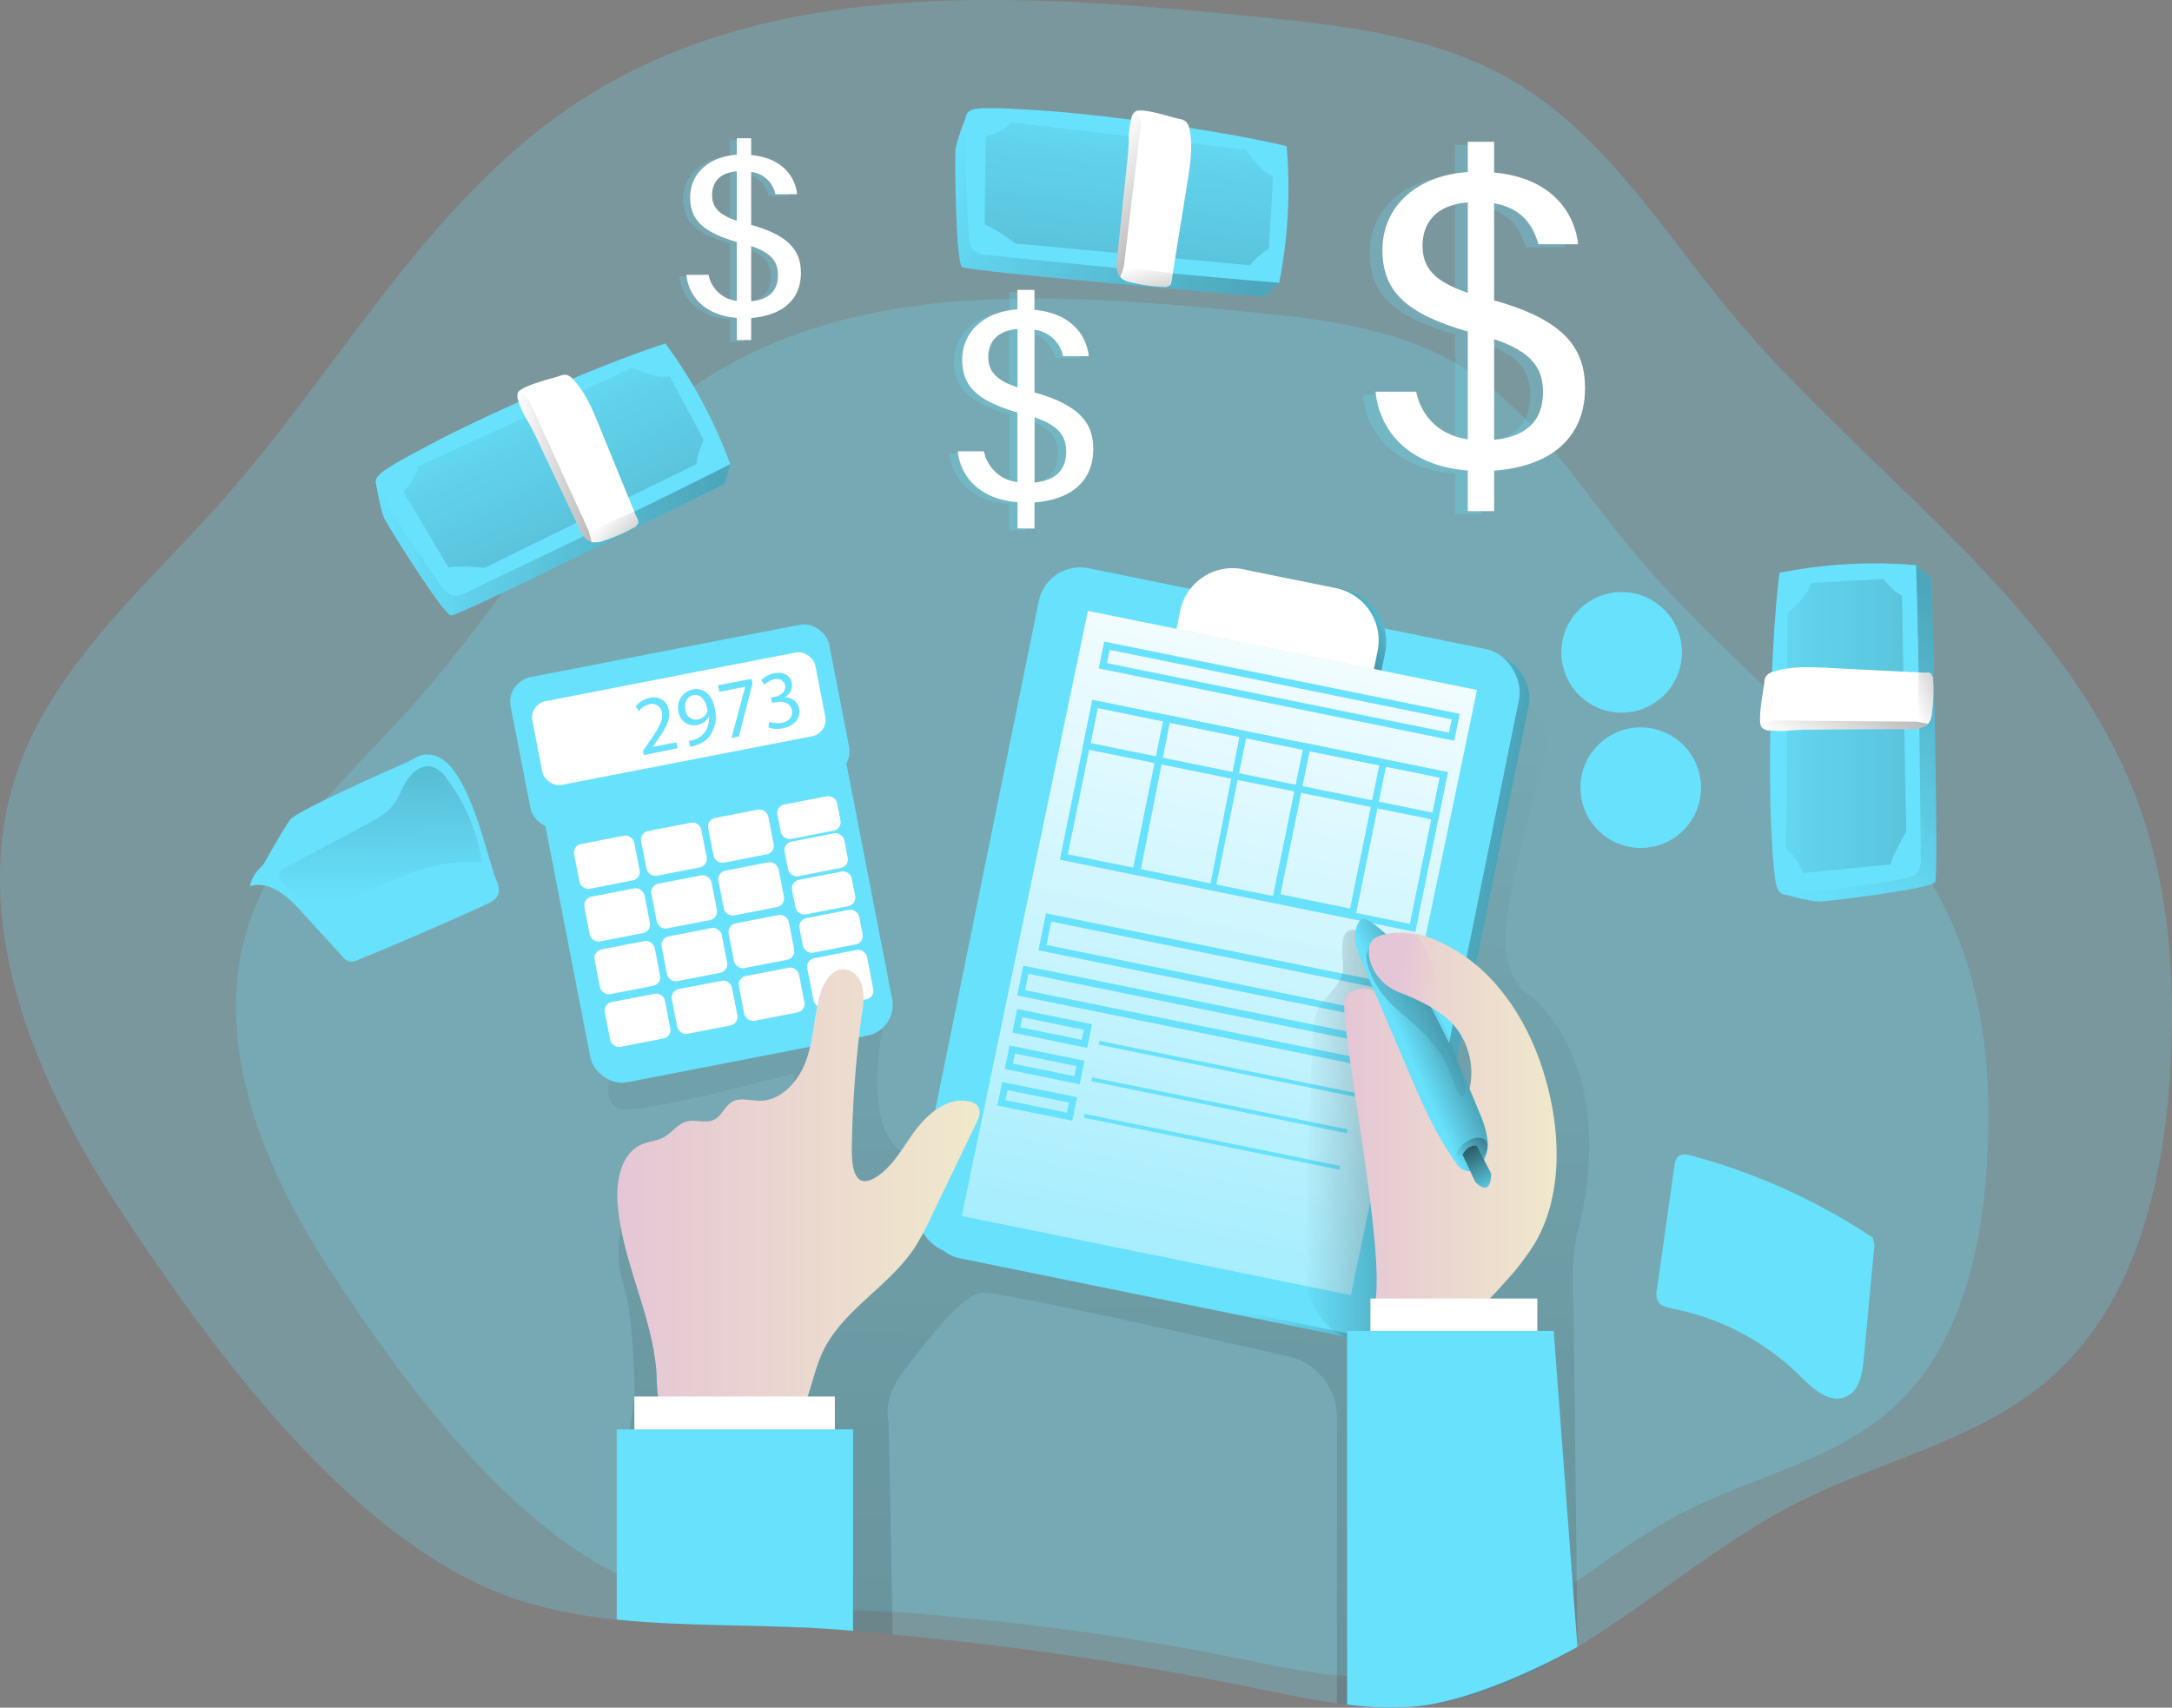 <svg id="Layer_1" data-name="Layer 1" xmlns="http://www.w3.org/2000/svg" xmlns:xlink="http://www.w3.org/1999/xlink" viewBox="0 0 509.06 400.24"><rect x="0" y="0" width="509.06" height="400.24" fill="#808080" stroke="none"/><defs><linearGradient id="linear-gradient" x1="90.82" y1="141.9" x2="173.88" y2="141.9" gradientUnits="userSpaceOnUse"><stop offset="0" stop-color="#010101" stop-opacity="0"/><stop offset="0.95" stop-color="#010101"/></linearGradient><linearGradient id="linear-gradient-2" x1="262.52" y1="173.98" x2="251.46" y2="676.55" xlink:href="#linear-gradient"/><linearGradient id="linear-gradient-3" x1="307.73" y1="242.72" x2="462.56" y2="270.98" gradientTransform="translate(-41.92 62.69) rotate(-11.5)" xlink:href="#linear-gradient"/><linearGradient id="linear-gradient-4" x1="330.55" y1="149.67" x2="287.24" y2="171.33" gradientTransform="translate(-25.69 63.99) rotate(-11.5)" xlink:href="#linear-gradient"/><linearGradient id="linear-gradient-5" x1="246.1" y1="413.19" x2="309.26" y2="111.09" gradientUnits="userSpaceOnUse"><stop offset="0" stop-color="#fff" stop-opacity="0"/><stop offset="0.95" stop-color="#fff"/></linearGradient><linearGradient id="linear-gradient-6" x1="308.28" y1="281.37" x2="331.35" y2="281.37" xlink:href="#linear-gradient"/><linearGradient id="linear-gradient-7" x1="317.81" y1="281.02" x2="367.6" y2="281.02" gradientUnits="userSpaceOnUse"><stop offset="0" stop-color="#e5c6d6"/><stop offset="0.42" stop-color="#ead4d0"/><stop offset="1" stop-color="#f0e9cb"/></linearGradient><linearGradient id="linear-gradient-8" x1="119.46" y1="96.91" x2="159.48" y2="181.98" xlink:href="#linear-gradient"/><linearGradient id="linear-gradient-9" x1="147.37" y1="298.16" x2="232.29" y2="298.16" xlink:href="#linear-gradient-7"/><linearGradient id="linear-gradient-10" x1="332.41" y1="261.42" x2="366.51" y2="246.06" xlink:href="#linear-gradient"/><linearGradient id="linear-gradient-11" x1="343.22" y1="251.07" x2="252.68" y2="284.8" xlink:href="#linear-gradient"/><linearGradient id="linear-gradient-12" x1="234.51" y1="573.16" x2="259.57" y2="561.87" gradientTransform="translate(110.34 -286.32)" xlink:href="#linear-gradient"/><linearGradient id="linear-gradient-13" x1="331.3" y1="243.26" x2="353.11" y2="246.49" xlink:href="#linear-gradient-7"/><linearGradient id="linear-gradient-14" x1="352.42" y1="295.89" x2="343.05" y2="275.69" xlink:href="#linear-gradient"/><linearGradient id="linear-gradient-15" x1="92.05" y1="226.26" x2="91.13" y2="174.65" xlink:href="#linear-gradient"/><linearGradient id="linear-gradient-16" x1="144.41" y1="136.92" x2="152.3" y2="144.81" xlink:href="#linear-gradient"/><linearGradient id="linear-gradient-17" x1="123.84" y1="124.88" x2="141.39" y2="124.88" xlink:href="#linear-gradient"/><linearGradient id="linear-gradient-18" x1="218.33" y1="66.07" x2="301.39" y2="66.07" gradientTransform="translate(70.33 -116.44) rotate(31.36)" xlink:href="#linear-gradient"/><linearGradient id="linear-gradient-19" x1="246.98" y1="21.08" x2="287" y2="106.15" gradientTransform="translate(70.33 -116.44) rotate(31.36)" xlink:href="#linear-gradient"/><linearGradient id="linear-gradient-20" x1="271.93" y1="61.09" x2="279.82" y2="68.98" gradientTransform="translate(70.33 -116.44) rotate(31.36)" xlink:href="#linear-gradient"/><linearGradient id="linear-gradient-21" x1="251.35" y1="49.05" x2="268.9" y2="49.05" gradientTransform="translate(70.33 -116.44) rotate(31.36)" xlink:href="#linear-gradient"/><linearGradient id="linear-gradient-22" x1="453.46" y1="108.57" x2="536.51" y2="108.57" gradientTransform="translate(142.56 595.55) rotate(-64.97)" xlink:href="#linear-gradient"/><linearGradient id="linear-gradient-23" x1="482.06" y1="63.55" x2="522.08" y2="148.62" gradientTransform="translate(142.56 595.55) rotate(-64.97)" xlink:href="#linear-gradient"/><linearGradient id="linear-gradient-24" x1="507.05" y1="103.59" x2="514.94" y2="111.48" gradientTransform="translate(142.56 595.55) rotate(-64.97)" xlink:href="#linear-gradient"/><linearGradient id="linear-gradient-25" x1="486.47" y1="91.55" x2="504.02" y2="91.55" gradientTransform="translate(142.56 595.55) rotate(-64.97)" xlink:href="#linear-gradient"/></defs><title>Revenue 3</title><path d="M511.32,267.39c-1.7,26-8.35,53.64-27.92,70.89-16.66,14.7-39.71,19.28-59.51,29.36-18,9.2-34.2,23.24-51.45,33.75-1.83,1.14-3.7,2.22-5.57,3.27-10.34,5.73-21.17,9.89-33.12,10.77a77.39,77.39,0,0,1-15.29-.49c-.81-.1-1.6-.2-2.42-.36-6.18-.85-12.3-2.16-18.43-3.4a786.35,786.35,0,0,0-85.69-12.7c-3.07-.33-6.18-.59-9.26-.86-1.31-.13-2.59-.22-3.89-.32-14.77-1.15-30.48-.66-45.8-1.84q-2.83-.19-5.69-.49a113.88,113.88,0,0,1-21.21-4c-40-11.95-75-61.08-96.46-94-19.34-29.79-34.27-66.58-23-100.26,8.58-25.53,30.38-43.86,48.22-64,28-31.62,48.6-71,84.08-93.88C184,9.69,242.2,13.88,295.65,19.15c21.44,2.1,43.63,4.45,62.12,15.45,21.38,12.7,34.77,35,50.71,54.14,32.11,38.52,78.09,67.78,95.38,114.85C511.32,223.85,512.69,245.88,511.32,267.39Z" transform="translate(-2.73 -15.38)" fill="#68e1fd" opacity="0.24" style="isolation:isolate"/><path d="M468.39,288.64c-1.37,21-6.73,43.29-22.52,57.2-13.45,11.86-32,15.56-48,23.69-14.55,7.43-27.6,18.76-41.52,27.23-1.47.93-3,1.8-4.48,2.64-8.35,4.63-17.09,8-26.73,8.69a62.1,62.1,0,0,1-12.34-.39c-.66-.08-1.29-.16-1.95-.29-5-.69-9.93-1.75-14.87-2.75a637.37,637.37,0,0,0-69.14-10.25c-2.48-.26-5-.47-7.48-.68-1.05-.11-2.08-.19-3.14-.27-11.91-.92-24.59-.53-36.95-1.48q-2.3-.15-4.59-.39a92.64,92.64,0,0,1-17.12-3.25C125.3,378.7,97,339.06,79.71,312.52c-15.6-24-27.65-53.72-18.54-80.9C68.09,211,85.68,196.23,100.08,180c22.58-25.51,39.22-57.26,67.84-75.74,36.4-23.51,83.33-20.13,126.46-15.88,17.29,1.7,35.2,3.6,50.12,12.47,17.25,10.25,28.05,28.26,40.91,43.68,25.91,31.09,63,54.7,77,92.68C468.39,253.51,469.5,271.29,468.39,288.64Z" transform="translate(-2.73 -15.38)" fill="#68e1fd" opacity="0.24" style="isolation:isolate"/><path d="M90.82,128.31s1,6.68,2.07,8.75,13.71,22.35,15.55,22.58,64.17-30.87,64.17-30.87l1.27-4.61Z" transform="translate(-2.73 -15.38)" fill="#68e1fd"/><path d="M90.82,128.31s1,6.68,2.07,8.75,13.71,22.35,15.55,22.58,64.17-30.87,64.17-30.87l1.27-4.61Z" transform="translate(-2.73 -15.38)" opacity="0.26" fill="url(#linear-gradient)"/><path d="M64,218.85s4.84-8.75,6.68-11.29,31.79-15.43,31.79-15.43-11.29,13.13-13.36,14.05S64,218.85,64,218.85Z" transform="translate(-2.73 -15.38)" fill="#68e1fd"/><path d="M372.47,304.34c-1.83,7.36-.92,17.51-.92,17.51l.89,79.54c-1.83,1.14-3.7,2.22-5.57,3.27-10.34,5.73-21.17,9.89-33.12,10.77a80.41,80.41,0,0,1-17.67-.81l0,0v-67a14.67,14.67,0,0,0-11.42-14.32c-21.89-5-67.92-15.26-71.75-14.91-5.07.46-13.39,12-18.46,18.43S211,348.56,211,348.56l.95,49.92c-3.07-.33-6.18-.59-9.26-.86-1.31-.13-2.59-.22-3.89-.32-14.77-1.15-30.48-.66-45.8-1.84l-3.53-38.59,2-14.2s-.1-18.07-2.42-25.43-.92-10.61-.92-15.68,43.8-21.18,43.8-21.18L188.62,267s-34.57,9.23-40.1,8.32-2.29-9.69-2.29-9.69l52.54-49.75,11.06,39.6s-4.16,18,1.37,26.74,12.9,2.29,15.19-.45,10.08-7.27,10.08-7.27l26.35-93.65s72.8-3.24,86.08-3.73,16.21,9.72,16.66,11.56-7.82,27.66-9.68,42.38,6,18,6,18C381.24,267.45,374.34,296.94,372.47,304.34Z" transform="translate(-2.73 -15.38)" opacity="0.26" fill="url(#linear-gradient-2)"/><rect x="233.02" y="157.76" width="114.89" height="163.61" rx="9.91" transform="translate(50.84 -68.46) rotate(11.5)" fill="#68e1fd"/><rect x="233.02" y="157.76" width="114.89" height="163.61" rx="9.91" transform="translate(50.84 -68.46) rotate(11.5)" fill="url(#linear-gradient-3)"/><rect x="230.72" y="156.38" width="114.89" height="163.61" rx="9.91" transform="translate(50.52 -68.03) rotate(11.5)" fill="#68e1fd"/><path d="M294,151.15h22.13a12.54,12.54,0,0,1,12.54,12.54V168a0,0,0,0,1,0,0H281.43a0,0,0,0,1,0,0V163.7A12.54,12.54,0,0,1,294,151.15Z" transform="translate(35.2 -72.97) rotate(11.5)" fill="#68e1fd"/><path d="M294,151.15h22.13a12.54,12.54,0,0,1,12.54,12.54V168a0,0,0,0,1,0,0H281.43a0,0,0,0,1,0,0V163.7A12.54,12.54,0,0,1,294,151.15Z" transform="translate(35.2 -72.97) rotate(11.5)" fill="url(#linear-gradient-4)"/><polygon points="316.6 303.55 225.41 285.01 254.98 143.17 346.17 161.72 316.6 303.55" fill="url(#linear-gradient-5)"/><path d="M292.24,150.81h22.13a12.54,12.54,0,0,1,12.54,12.54v4.35a0,0,0,0,1,0,0H279.7a0,0,0,0,1,0,0v-4.35A12.54,12.54,0,0,1,292.24,150.81Z" transform="translate(35.09 -72.63) rotate(11.5)" fill="#fff"/><path d="M343.57,189l-83.32-16.95,1.28-6.3,83.32,16.94Zm-81.42-18.2,80.16,16.3L343,184l-80.16-16.3Z" transform="translate(-2.73 -15.38)" fill="#68e1fd"/><path d="M334.45,233.82l-83.32-16.94,7.62-37.45,83.32,16.94ZM253,215.62l80.16,16.3,7-34.29L260,181.32Z" transform="translate(-2.73 -15.38)" fill="#68e1fd"/><path d="M339.76,207.74,256.44,190.8l2.31-11.37,83.32,16.94Zm-81.42-18.2,80.16,16.3,1.67-8.21L260,181.32Z" transform="translate(-2.73 -15.38)" fill="#68e1fd"/><path d="M287.65,223.53l-19.48-4,7.47-36.71,19.48,4Zm-17.58-4.14,16.32,3.32,6.83-34.63-16.32-3.32Z" transform="translate(-2.73 -15.38)" fill="#68e1fd"/><path d="M320.42,230.19l-19.49-4,7.47-36.71,19.48,4ZM302.84,225l16.32,3.32L326,194.74l-16.32-3.32Z" transform="translate(-2.73 -15.38)" fill="#68e1fd"/><path d="M328.41,254.86l-82.3-16.74,1.76-8.67,82.31,16.73Zm-80.4-18L327.16,253l1.12-5.52-79.15-16.09Z" transform="translate(-2.73 -15.38)" fill="#68e1fd"/><path d="M329.19,266.62l-88.05-17.91,1.42-7,88.05,17.91ZM243,247.46l84.89,17.26.78-3.82-84.89-17.27Z" transform="translate(-2.73 -15.38)" fill="#68e1fd"/><path d="M257.53,261,240,257.39l1.13-5.52,17.56,3.57Zm-15.67-4.83,14.41,2.93.48-2.36-14.4-2.93Z" transform="translate(-2.73 -15.38)" fill="#68e1fd"/><rect x="259.74" y="265.4" width="61.12" height="0.92" transform="translate(56.08 -67.9) rotate(11.5)" fill="#68e1fd"/><path d="M255.79,269.51l-17.57-3.57,1.13-5.52L256.91,264Zm-15.67-4.83,14.41,2.94.48-2.37-14.4-2.93Z" transform="translate(-2.73 -15.38)" fill="#68e1fd"/><rect x="258" y="273.96" width="61.12" height="0.92" transform="translate(57.75 -67.38) rotate(11.5)" fill="#68e1fd"/><path d="M254.05,278.07l-17.57-3.57,1.13-5.52,17.56,3.57Zm-15.67-4.83,14.41,2.93.48-2.36-14.4-2.93Z" transform="translate(-2.73 -15.38)" fill="#68e1fd"/><rect x="256.26" y="282.52" width="61.12" height="0.92" transform="translate(59.42 -66.86) rotate(11.5)" fill="#68e1fd"/><path d="M317.4,243.33c-.73,3.52-4.42,5.61-5.95,8.86a15.87,15.87,0,0,0-1.07,6.09L308.43,304c-.23,5.23-.43,10.61,1.31,15.55s5.89,9.39,11.1,9.87a7.65,7.65,0,0,0,4.67-1c3.07-1.89,3.76-6,4.1-9.55,2.19-23.11,1.95-46.38,1.22-69.58A21.73,21.73,0,0,0,330,243c-1.14-3.28-5.12-8.28-8.57-9.39C315.38,231.62,318,240.21,317.4,243.33Z" transform="translate(-2.73 -15.38)" opacity="0.26" fill="url(#linear-gradient-6)"/><rect x="133.07" y="172.38" width="72.04" height="92.03" rx="7.31" transform="translate(-41.3 20.91) rotate(-11)" fill="#68e1fd"/><rect x="124.05" y="167.6" width="76.06" height="36.08" rx="5.87" transform="translate(-35.18 18.97) rotate(-11)" fill="#68e1fd"/><rect x="128.06" y="173.82" width="67.56" height="19.99" rx="3.9" transform="translate(-34.84 18.89) rotate(-11)" fill="#fff"/><rect x="137.8" y="212.12" width="14.35" height="10.68" rx="2.02" transform="translate(-41.57 16.29) rotate(-11)" fill="#fff"/><rect x="153.51" y="209.07" width="14.35" height="10.68" rx="2.02" transform="translate(-40.7 19.23) rotate(-11)" fill="#fff"/><rect x="169.22" y="206.01" width="14.35" height="10.68" rx="2.02" transform="translate(-39.83 22.17) rotate(-11)" fill="#fff"/><rect x="140.2" y="224.47" width="14.35" height="10.68" rx="2.02" transform="translate(-43.88 16.97) rotate(-11)" fill="#fff"/><rect x="155.91" y="221.42" width="14.35" height="10.68" rx="2.02" transform="translate(-43.01 19.91) rotate(-11)" fill="#fff"/><rect x="171.62" y="218.36" width="14.35" height="10.68" rx="2.02" transform="translate(-42.14 22.86) rotate(-11)" fill="#fff"/><rect x="142.6" y="236.82" width="14.35" height="10.68" rx="2.02" transform="translate(-46.2 17.66) rotate(-11)" fill="#fff"/><rect x="158.31" y="233.77" width="14.35" height="10.68" rx="2.02" transform="translate(-45.32 20.6) rotate(-11)" fill="#fff"/><rect x="174.02" y="230.71" width="14.35" height="10.68" rx="2.02" transform="translate(-44.45 23.54) rotate(-11)" fill="#fff"/><rect x="145" y="249.17" width="14.35" height="10.68" rx="2.02" transform="translate(-48.51 18.34) rotate(-11)" fill="#fff"/><rect x="160.71" y="246.12" width="14.35" height="10.68" rx="2.02" transform="translate(-47.64 21.28) rotate(-11)" fill="#fff"/><rect x="176.42" y="243.06" width="14.35" height="10.68" rx="2.02" transform="translate(-46.76 24.23) rotate(-11)" fill="#fff"/><rect x="185.21" y="202.89" width="14.25" height="8.22" rx="2.02" transform="translate(-38.7 25.13) rotate(-11)" fill="#fff"/><rect x="186.9" y="211.58" width="14.25" height="8.26" rx="2.02" transform="translate(-40.33 25.62) rotate(-11)" fill="#fff"/><rect x="188.65" y="220.54" width="14.25" height="8.26" rx="2.02" transform="translate(-42.01 26.11) rotate(-11)" fill="#fff"/><rect x="190.39" y="229.51" width="14.25" height="8.26" rx="2.02" transform="translate(-43.69 26.61) rotate(-11)" fill="#fff"/><rect x="192.55" y="238.87" width="14.25" height="11.79" rx="2.02" transform="translate(-45.77 27.23) rotate(-11)" fill="#fff"/><path d="M322.71,240.82c.44,2.55,2.69,4.29,4.85,5.48,5.51,3,11.92,4.7,16.13,9.63A17.19,17.19,0,0,1,346,274c-.47.95-1.16,1.93-2.17,2a3.49,3.49,0,0,1-2.31-1,35.15,35.15,0,0,1-12.14-19.48c-.5-2.19-.85-4.54-2.22-6.26-2.21-2.78-6.49-2.73-9-.49s8.42,53.2,7.12,69.94c-.13,1.64-.28,3.42.53,4.86a5.85,5.85,0,0,0,1.48,1.65c4.48,3.64,10.77,3.52,15.74,1.19s8.9-6.53,12.62-10.74a57.65,57.65,0,0,0,6.93-9.1c5.69-9.83,6-22.56,3.45-34.14-2.05-9.19-5.87-18.12-11.78-25.25a39.29,39.29,0,0,0-17.51-12.42C332.4,233.35,321.37,232.9,322.71,240.82Z" transform="translate(-2.73 -15.38)" fill="url(#linear-gradient-7)"/><rect x="321.19" y="304.35" width="39.12" height="7.72" fill="#fff"/><path d="M366.87,327.32l5.57,74.07c-10.34,5.73-26.74,13.16-38.69,14a77.39,77.39,0,0,1-15.29-.49V327.32Z" transform="translate(-2.73 -15.38)" fill="#68e1fd"/><circle cx="384.55" cy="184.61" r="14.13" fill="#68e1fd"/><circle cx="380.07" cy="152.9" r="14.13" fill="#68e1fd"/><path d="M158.69,95.89a113.41,113.41,0,0,1,15.19,28.27c-16.23,8.29-45.25,22.16-61.69,30a5.27,5.27,0,0,1-3.29.77c-1.3-.27-2.19-1.43-3-2.52Q99.32,143,93.3,133.11c-2.48-4.05-4.14-5.08.07-7.81,3.2-2.08,6.65-3.85,10-5.64C117,112.38,144,100.57,158.69,95.89Z" transform="translate(-2.73 -15.38)" fill="#68e1fd"/><path d="M97.27,130.6s3.11-3,3.47-5.88l50.19-23.14s6.21,2.88,8.72,1.92l8,15S166,122,166,124.13l-49.71,24.34s-5.62-.6-8.48-.12Z" transform="translate(-2.73 -15.38)" opacity="0.26" fill="url(#linear-gradient-8)"/><path d="M152.29,138.06a1.8,1.8,0,0,1-.95.95,38.67,38.67,0,0,1-7.43,3.18,5.48,5.48,0,0,1-2.2.29,1,1,0,0,1-.32-.09c-1.48-.4-2.36-2-3-3.44-3.51-7.37-7-14.73-10.48-22.1-.29-.62-.85-1.6-1.44-2.68l-.16-.26a22.68,22.68,0,0,1-2-4.32.6.6,0,0,1-.1-.3.61.61,0,0,1-.09-.26,2.41,2.41,0,0,1,0-1.63c.75-1.61,8.08-3.31,9.75-3.9a3.28,3.28,0,0,1,1.57-.26,2.89,2.89,0,0,1,1.61,1.05c2.84,3,4.48,6.9,6.05,10.73q4.47,11,9,22A1.82,1.82,0,0,1,152.29,138.06Z" transform="translate(-2.73 -15.38)" fill="#fff"/><path d="M70.84,214.25c-4.09,1.91-8.68,4.43-9.54,8.87,4.56-1.49,9,2.41,12.16,6L83,239.59a3.41,3.41,0,0,0,1.48,1.13,3.49,3.49,0,0,0,2.22-.37q15-6.15,29.79-12.9c1.28-.58,2.71-1.33,3.08-2.7a4.81,4.81,0,0,0-.49-3c-2.89-7.4-7.62-33.13-18.28-29.09-4.32,1.65-8,7.93-11.44,10.86C83.8,208.17,77.32,211.23,70.84,214.25Z" transform="translate(-2.73 -15.38)" fill="#68e1fd"/><path d="M441.65,305.45a144.78,144.78,0,0,0-42.47-19.21c-1-.28-2.27-.51-3.1.18a3.48,3.48,0,0,0-.91,2.25q-2.06,14.49-4.1,29a4.36,4.36,0,0,0,.14,2.56c.62,1.26,2.21,1.62,3.58,1.89a58.38,58.38,0,0,1,29.82,15.77c3,3,7,6.6,10.83,4.84,3.06-1.4,3.77-5.34,4.09-8.69l2.52-26.9" transform="translate(-2.73 -15.38)" fill="#68e1fd"/><path d="M216.49,281.37c3.14-4.49,8-9,13.33-7.85A3.23,3.23,0,0,1,232,274.8c.71,1.14.13,2.61-.45,3.82l-10.69,22.2a59,59,0,0,1-3.82,7.09c-6.09,9.16-17.1,14.65-21.64,24.66-2.85,6.3-3.18,14.34-8.76,18.42-3,2.22-7,2.68-10.79,2.75a66.88,66.88,0,0,1-9.38-.52,12.81,12.81,0,0,1-5.09-1.48,10,10,0,0,1-4.09-6.5,52.76,52.76,0,0,1-.67-7.86c-.91-13.83-8.31-26.62-9.17-40.46-.32-5.14,1-11.29,5.69-13.32,1.65-.7,3.53-.79,5.1-1.64,1.93-1,3.26-3.12,5.37-3.7s4.6.53,6.57-.49c1.75-.9,2.43-3.16,4.14-4.14,1.87-1.08,4.21-.27,6.36-.25,5.27.06,9.4-4.75,11.09-9.73s1.73-10.39,3.24-15.43c.83-2.74,2.73-5.77,5.58-5.64,2.07.09,3.71,1.94,4.25,3.94a15.35,15.35,0,0,1-.05,6.15,259.64,259.64,0,0,0-2.41,31.27c-.06,3.84.12,10.58,5.44,7.48C211.63,289.17,214,284.92,216.49,281.37Z" transform="translate(-2.73 -15.38)" fill="url(#linear-gradient-9)"/><rect x="148.68" y="327.31" width="46.99" height="8.73" fill="#fff"/><path d="M202.66,350.39v47.23c-1.31-.13-2.59-.22-3.89-.32-16.6-1.28-34.41-.53-51.49-2.33V350.39Z" transform="translate(-2.73 -15.38)" fill="#68e1fd"/><path d="M323.46,231.15a2,2,0,0,0-1.11-.39,1.79,1.79,0,0,0-1.35,1.12c-1.46,2.82-.23,6.23,1,9.16l10.35,24.31c3.28,7.71,6.6,15.48,11.42,22.32a4.57,4.57,0,0,0,2.75,2.21,3.18,3.18,0,0,0,2.22-.61c2-1.33,2.82-3.95,2.66-6.35a22.79,22.79,0,0,0-2-6.89c-3.22-8-6.33-15-10.25-22.54C335,245.46,331.59,236.1,323.46,231.15Z" transform="translate(-2.73 -15.38)" fill="#68e1fd"/><path d="M323.46,231.15a2,2,0,0,0-1.11-.39,1.79,1.79,0,0,0-1.35,1.12c-1.46,2.82-.23,6.23,1,9.16l10.35,24.31c3.28,7.71,6.6,15.48,11.42,22.32a4.57,4.57,0,0,0,2.75,2.21,3.18,3.18,0,0,0,2.22-.61c2-1.33,2.82-3.95,2.66-6.35a22.79,22.79,0,0,0-2-6.89c-3.22-8-6.33-15-10.25-22.54C335,245.46,331.59,236.1,323.46,231.15Z" transform="translate(-2.73 -15.38)" fill="url(#linear-gradient-10)"/><path d="M326.59,248.2a31.72,31.72,0,0,0,5.13,5.1c3.83,3.3,7.66,6.84,10,11.54a60.15,60.15,0,0,1,2.36,5.8c.31.81.81,1.76,1.6,1.74.79-1,.5-2.53.15-3.8a78,78,0,0,0-4.41-12.25,114,114,0,0,0-9.32-15.43,28.4,28.4,0,0,0-3.46-4.44,3.54,3.54,0,0,0-2.28-1.23c-1.92,0-3.54,3-3.36,4.92C323.3,242.88,325.07,246.12,326.59,248.2Z" transform="translate(-2.73 -15.38)" fill="url(#linear-gradient-11)"/><ellipse cx="347.53" cy="285.63" rx="4.47" ry="2.76" transform="translate(-104.98 278.11) rotate(-40.42)" fill="url(#linear-gradient-12)"/><path d="M333.93,234.44s-7.53-1.15-9.6,1.39-.08,9.75,6.52,12.21a52.29,52.29,0,0,1,11.52,6.06S337.92,236,333.93,234.44Z" transform="translate(-2.73 -15.38)" fill="url(#linear-gradient-13)"/><path d="M345.52,286s1.17-2.43,3.34-2.07l3.34,6.5s.27,5.86-3.7,2Z" transform="translate(-2.73 -15.38)" fill="#68e1fd"/><path d="M345.52,286s1.17-2.43,3.34-2.07l3.34,6.5s.27,5.86-3.7,2Z" transform="translate(-2.73 -15.38)" fill="url(#linear-gradient-14)"/><path d="M88.61,208.63c2.27-1.2,4.6-2.45,6.19-4.46,1.42-1.82,2.12-4.1,3.37-6s3.46-3.62,5.71-3.09a6.83,6.83,0,0,1,3.59,2.86,42.91,42.91,0,0,1,8.22,19.61c-10.19-1.16-20,3.53-29.32,7.89-3.29,1.55-7,3.1-10.46,2-2.44-.78-4.4-2.77-6.17-4.55-2.8-2.79-1.67-3.35,1.53-5Z" transform="translate(-2.73 -15.38)" opacity="0.26" fill="url(#linear-gradient-15)"/><path d="M140.24,140.17l11.14-4.89a13.7,13.7,0,0,1,.9,3.05c-.12.49-7.32,4.09-9.68,3.83s-3-1.53-3-1.53Z" transform="translate(-2.73 -15.38)" opacity="0.26" fill="url(#linear-gradient-16)"/><path d="M141.39,142.39c-1.48-.4-2.36-2-3-3.44-3.51-7.37-7-14.73-10.48-22.1-.29-.62-.85-1.6-1.44-2.68l-.16-.26c-1.18-2.59-2-4.29-2-4.29l0,0a1.71,1.71,0,0,0-.1-.3.61.61,0,0,1-.09-.26c-.27-.59-.46-1.44,0-1.63.78-.3,2.58,1.7,2.58,1.7l14,30.67Z" transform="translate(-2.73 -15.38)" opacity="0.26" fill="url(#linear-gradient-17)"/><path d="M229.45,42s-2.59,6.25-2.78,8.56.07,26.22,1.53,27.37,70.86,7,70.86,7l3.48-3.27Z" transform="translate(-2.73 -15.38)" fill="#68e1fd"/><path d="M229.45,42s-2.59,6.25-2.78,8.56.07,26.22,1.53,27.37,70.86,7,70.86,7l3.48-3.27Z" transform="translate(-2.73 -15.38)" opacity="0.26" fill="url(#linear-gradient-18)"/><path d="M304.28,49.64a113.68,113.68,0,0,1-1.74,32c-18.18-1.37-50.17-4.63-68.3-6.47A5.32,5.32,0,0,1,231,74.15c-1-.9-1.12-2.36-1.2-3.68q-.75-11.53-.75-23.08c0-4.76-.89-6.5,4.13-6.64,3.81-.11,7.68.18,11.48.39C260.1,42,289.28,46,304.28,49.64Z" transform="translate(-2.73 -15.38)" fill="#68e1fd"/><path d="M233.77,47.31s4.21-.94,6-3.21l54.9,6.35s3.81,5.69,6.45,6.18l-1,17s-3.23,2.1-4.36,3.94L240.7,72.45s-4.49-3.43-7.19-4.51Z" transform="translate(-2.73 -15.38)" opacity="0.26" fill="url(#linear-gradient-19)"/><path d="M276.86,82.31a1.75,1.75,0,0,1-1.3.32,38.69,38.69,0,0,1-8-1.15,5.73,5.73,0,0,1-2-.89.92.92,0,0,1-.23-.26c-1.06-1.1-1-2.93-.78-4.5.84-8.11,1.71-16.21,2.55-24.32.07-.68.11-1.81.17-3,0-.12,0-.19,0-.31a22.4,22.4,0,0,1,.55-4.73.45.45,0,0,1,.07-.3.54.54,0,0,1,.05-.27,2.46,2.46,0,0,1,.88-1.38c1.48-1,8.62,1.38,10.35,1.75a3.11,3.11,0,0,1,1.48.59,2.91,2.91,0,0,1,.83,1.73c.88,4,.23,8.23-.42,12.32q-1.89,11.67-3.77,23.42A1.75,1.75,0,0,1,276.86,82.31Z" transform="translate(-2.73 -15.38)" fill="#fff"/><path d="M265.48,77.84l12.06,1.62a13.69,13.69,0,0,1-.82,3.08c-.36.35-8.38-.32-10.26-1.77s-1.76-2.86-1.76-2.86Z" transform="translate(-2.73 -15.38)" opacity="0.26" fill="url(#linear-gradient-20)"/><path d="M265.31,80.33c-1.06-1.1-1-2.93-.78-4.5.84-8.11,1.71-16.21,2.55-24.32.07-.68.11-1.81.17-3,0-.12,0-.19,0-.31.34-2.82.56-4.68.56-4.68v0s0-.17.07-.3a.54.54,0,0,1,.05-.27c.08-.64.36-1.47.88-1.38.82.15,1.32,2.79,1.32,2.79l-4,33.48Z" transform="translate(-2.73 -15.38)" opacity="0.26" fill="url(#linear-gradient-21)"/><path d="M420.46,224.86s6.49,1.88,8.81,1.82,26.05-3,27-4.54-.83-71.2-.83-71.2l-3.64-3.1Z" transform="translate(-2.73 -15.38)" fill="#68e1fd"/><path d="M420.46,224.86s6.49,1.88,8.81,1.82,26.05-3,27-4.54-.83-71.2-.83-71.2l-3.64-3.1Z" transform="translate(-2.73 -15.38)" opacity="0.26" fill="url(#linear-gradient-22)"/><path d="M419.8,149.64a113.68,113.68,0,0,1,32-1.8c.65,18.22.93,50.37,1.11,68.6a5.34,5.34,0,0,1-.7,3.31c-.79,1.06-2.23,1.38-3.53,1.61q-11.37,2-22.86,3.28c-4.72.53-6.36,1.6-7.05-3.37-.53-3.77-.67-7.65-.88-11.45C417.1,194.39,417.81,165,419.8,149.64Z" transform="translate(-2.73 -15.38)" fill="#68e1fd"/><path d="M425.26,220s-1.4-4.08-3.85-5.62l.26-55.27s5.24-4.42,5.43-7.1l17-.91s2.44,3,4.4,3.9l1,55.34s-2.92,4.84-3.7,7.64Z" transform="translate(-2.73 -15.38)" opacity="0.26" fill="url(#linear-gradient-23)"/><path d="M455.3,173.29a1.79,1.79,0,0,1,.46,1.26,37.67,37.67,0,0,1-.27,8.08,5.42,5.42,0,0,1-.66,2.11.9.9,0,0,1-.22.25c-1,1.17-2.81,1.29-4.39,1.28-8.16,0-16.3.08-24.45.14-.69,0-1.82.09-3,.17l-.31,0a23.56,23.56,0,0,1-4.76,0,.52.52,0,0,1-.31,0,.55.55,0,0,1-.28,0,2.52,2.52,0,0,1-1.47-.72c-1.13-1.36.43-8.72.6-10.49a3.26,3.26,0,0,1,.43-1.53,2.89,2.89,0,0,1,1.63-1c3.9-1.32,8.15-1.14,12.29-.95,7.87.39,15.77.8,23.69,1.17A1.79,1.79,0,0,1,455.3,173.29Z" transform="translate(-2.73 -15.38)" fill="#fff"/><path d="M452.12,185.1l.27-12.17a13.64,13.64,0,0,1,3.15.48c.39.31.61,8.36-.62,10.39s-2.65,2.07-2.65,2.07Z" transform="translate(-2.73 -15.38)" opacity="0.26" fill="url(#linear-gradient-24)"/><path d="M454.61,185c-1,1.17-2.81,1.29-4.39,1.28-8.16,0-16.3.08-24.45.14-.69,0-1.82.09-3,.17l-.31,0-4.72,0,0,0c-.06,0-.18,0-.31,0a.55.55,0,0,1-.28,0c-.64,0-1.5-.19-1.47-.72.07-.84,2.64-1.62,2.64-1.62l33.72.28Z" transform="translate(-2.73 -15.38)" opacity="0.26" fill="url(#linear-gradient-25)"/><path d="M153.64,192.36l-.21-1,1.07-1.54c2.58-3.65,3.7-5.53,3.35-7.41a2.26,2.26,0,0,0-2.95-1.94,4.27,4.27,0,0,0-2.42,1.57l-.78-1.08a5.59,5.59,0,0,1,3.27-2,3.56,3.56,0,0,1,4.52,2.86c.45,2.29-.85,4.47-3,7.51l-.81,1.12v0l5.58-1.09.28,1.39Z" transform="translate(-2.73 -15.38)" fill="#68e1fd"/><path d="M164.19,189.05a7,7,0,0,0,1.34-.32,4.8,4.8,0,0,0,2.36-1.71,5.55,5.55,0,0,0,1-3.63h-.06a3.74,3.74,0,0,1-2.66,1.91,3.67,3.67,0,0,1-4.42-3.08,4.34,4.34,0,0,1,3.37-5.25c2.54-.5,4.52,1.25,5.14,4.43a8,8,0,0,1-1,6.25A6.26,6.26,0,0,1,166,190a7.67,7.67,0,0,1-1.52.4Zm-.8-7.26A2.44,2.44,0,0,0,166.3,184a2.85,2.85,0,0,0,2.19-1.79,1.2,1.2,0,0,0,0-.64c-.42-2.12-1.52-3.59-3.28-3.25C163.81,178.57,163,180,163.39,181.79Z" transform="translate(-2.73 -15.38)" fill="#68e1fd"/><path d="M178.87,174.49l.22,1.11L175.9,188l-1.73.34,3.22-12v0l-6.07,1.19L171,176Z" transform="translate(-2.73 -15.38)" fill="#68e1fd"/><path d="M183.07,184.57a5.76,5.76,0,0,0,2.91.24c2.16-.43,2.56-1.94,2.34-3-.36-1.74-2.08-2.17-3.7-1.86l-.94.19-.25-1.26.94-.19c1.22-.24,2.65-1.17,2.36-2.64-.2-1-1-1.75-2.55-1.45a4.75,4.75,0,0,0-2.32,1.31l-.68-1.14a6,6,0,0,1,3-1.59c2.45-.48,3.85.75,4.14,2.26a3.14,3.14,0,0,1-1.71,3.38v0a3.3,3.3,0,0,1,3.41,2.64c.39,2-.82,4-3.8,4.62a6.41,6.41,0,0,1-3.4-.2Z" transform="translate(-2.73 -15.38)" fill="#68e1fd"/><g opacity="0.24" style="isolation:isolate"><path d="M343.76,135.9v-9.5c-13-1.05-20.56-8.46-21.64-18.49h9.52c1.41,6.48,6.06,10.24,12.12,11.18V93.81c-14.39-4.17-20-9.39-20-19.1,0-10.55,8.44-17.55,20-18.28v-7.1h6.16v7.2c14.39,1.36,19,10.34,19.69,16.82h-9.3c-1.19-4.28-3.79-8.46-10.39-9.61V86.51c16.56,4.59,21.32,11.27,21.32,20.57,0,11.59-8,18.38-21.32,19.32v9.5Zm0-51.17V63.53c-7.79.63-10.6,5.12-10.6,10.13S335.65,82,343.76,84.73Zm6.16,10.86v23.6c7.47-.73,11.47-4.38,11.47-11.17C361.39,102.48,358.9,98.62,349.92,95.59Z" transform="translate(-2.73 -15.38)" fill="#68e1fd"/></g><path d="M346.74,135.18v-9.51c-13-1-20.55-8.45-21.63-18.48h9.52c1.4,6.48,6.05,10.24,12.11,11.18V93.09c-14.38-4.17-20-9.39-20-19.1,0-10.55,8.44-17.55,20-18.28v-7.1h6.17v7.2c14.39,1.36,19,10.34,19.69,16.82h-9.3c-1.2-4.28-3.79-8.46-10.39-9.61V85.79c16.55,4.59,21.31,11.27,21.31,20.57,0,11.59-8,18.38-21.31,19.31v9.51Zm0-51.17V62.81c-7.79.63-10.6,5.12-10.6,10.13S338.63,81.29,346.74,84Zm6.17,10.86v23.6c7.47-.73,11.46-4.39,11.46-11.17C364.37,101.76,361.89,97.9,352.91,94.87Z" transform="translate(-2.73 -15.38)" fill="#fff"/><g opacity="0.24" style="isolation:isolate"><path d="M239.28,139.7v-6.14c-8.38-.68-13.27-5.47-14-11.94h6.15a9,9,0,0,0,7.82,7.22V112.51c-9.29-2.69-12.92-6.07-12.92-12.34,0-6.81,5.45-11.33,12.92-11.8V83.78h4v4.66c9.3.87,12.3,6.67,12.72,10.86h-6a7.87,7.87,0,0,0-6.71-6.21v14.7c10.69,3,13.77,7.29,13.77,13.29,0,7.49-5.17,11.87-13.77,12.48v6.14Zm0-33V93c-5,.4-6.85,3.3-6.85,6.54S234,104.89,239.28,106.65Zm4,7V128.9c4.83-.47,7.41-2.83,7.41-7.21C250.67,118.11,249.06,115.62,243.26,113.66Z" transform="translate(-2.73 -15.38)" fill="#68e1fd"/></g><path d="M241.21,139.23v-6.14c-8.38-.67-13.27-5.46-14-11.94h6.14a9,9,0,0,0,7.83,7.22V112.05c-9.29-2.7-12.93-6.07-12.93-12.34,0-6.81,5.45-11.33,12.93-11.81V83.32h4V88c9.3.88,12.3,6.68,12.72,10.86h-6a7.89,7.89,0,0,0-6.71-6.2v14.7c10.69,3,13.77,7.28,13.77,13.28,0,7.49-5.17,11.88-13.77,12.48v6.14Zm0-33V92.49c-5,.41-6.85,3.31-6.85,6.54S236,104.43,241.21,106.18Zm4,7v15.24c4.82-.47,7.41-2.83,7.41-7.22C252.6,117.65,251,115.15,245.19,113.2Z" transform="translate(-2.73 -15.38)" fill="#fff"/><g opacity="0.24" style="isolation:isolate"><path d="M173.79,95.48V90.29c-7.09-.58-11.23-4.63-11.82-10.1h5.2a7.59,7.59,0,0,0,6.62,6.1V72.48c-7.86-2.28-10.94-5.13-10.94-10.44,0-5.76,4.61-9.59,10.94-10V48.18h3.37v3.93c7.86.74,10.4,5.65,10.76,9.19h-5.09a6.66,6.66,0,0,0-5.67-5.25V68.49c9,2.51,11.64,6.16,11.64,11.24,0,6.33-4.37,10-11.64,10.56v5.19Zm0-28V55.94c-4.26.34-5.79,2.79-5.79,5.53S169.36,66,173.79,67.52Zm3.37,5.93v12.9c4.08-.4,6.26-2.4,6.26-6.11C183.42,77.22,182.07,75.11,177.16,73.45Z" transform="translate(-2.73 -15.38)" fill="#68e1fd"/></g><path d="M175.42,95.08V89.89c-7.09-.57-11.23-4.62-11.82-10.1h5.2a7.6,7.6,0,0,0,6.62,6.11V72.09c-7.86-2.28-10.93-5.14-10.93-10.44,0-5.77,4.61-9.59,10.93-10V47.78h3.37v3.94c7.86.74,10.4,5.65,10.76,9.18h-5.08a6.67,6.67,0,0,0-5.68-5.24V68.09c9,2.51,11.65,6.17,11.65,11.25,0,6.33-4.38,10-11.65,10.55v5.19Zm0-27.95V55.54c-4.26.34-5.79,2.8-5.79,5.54S171,65.64,175.42,67.13Zm3.37,5.93V86c4.08-.39,6.27-2.39,6.27-6.1C185.06,76.83,183.7,74.71,178.79,73.06Z" transform="translate(-2.73 -15.38)" fill="#fff"/></svg>